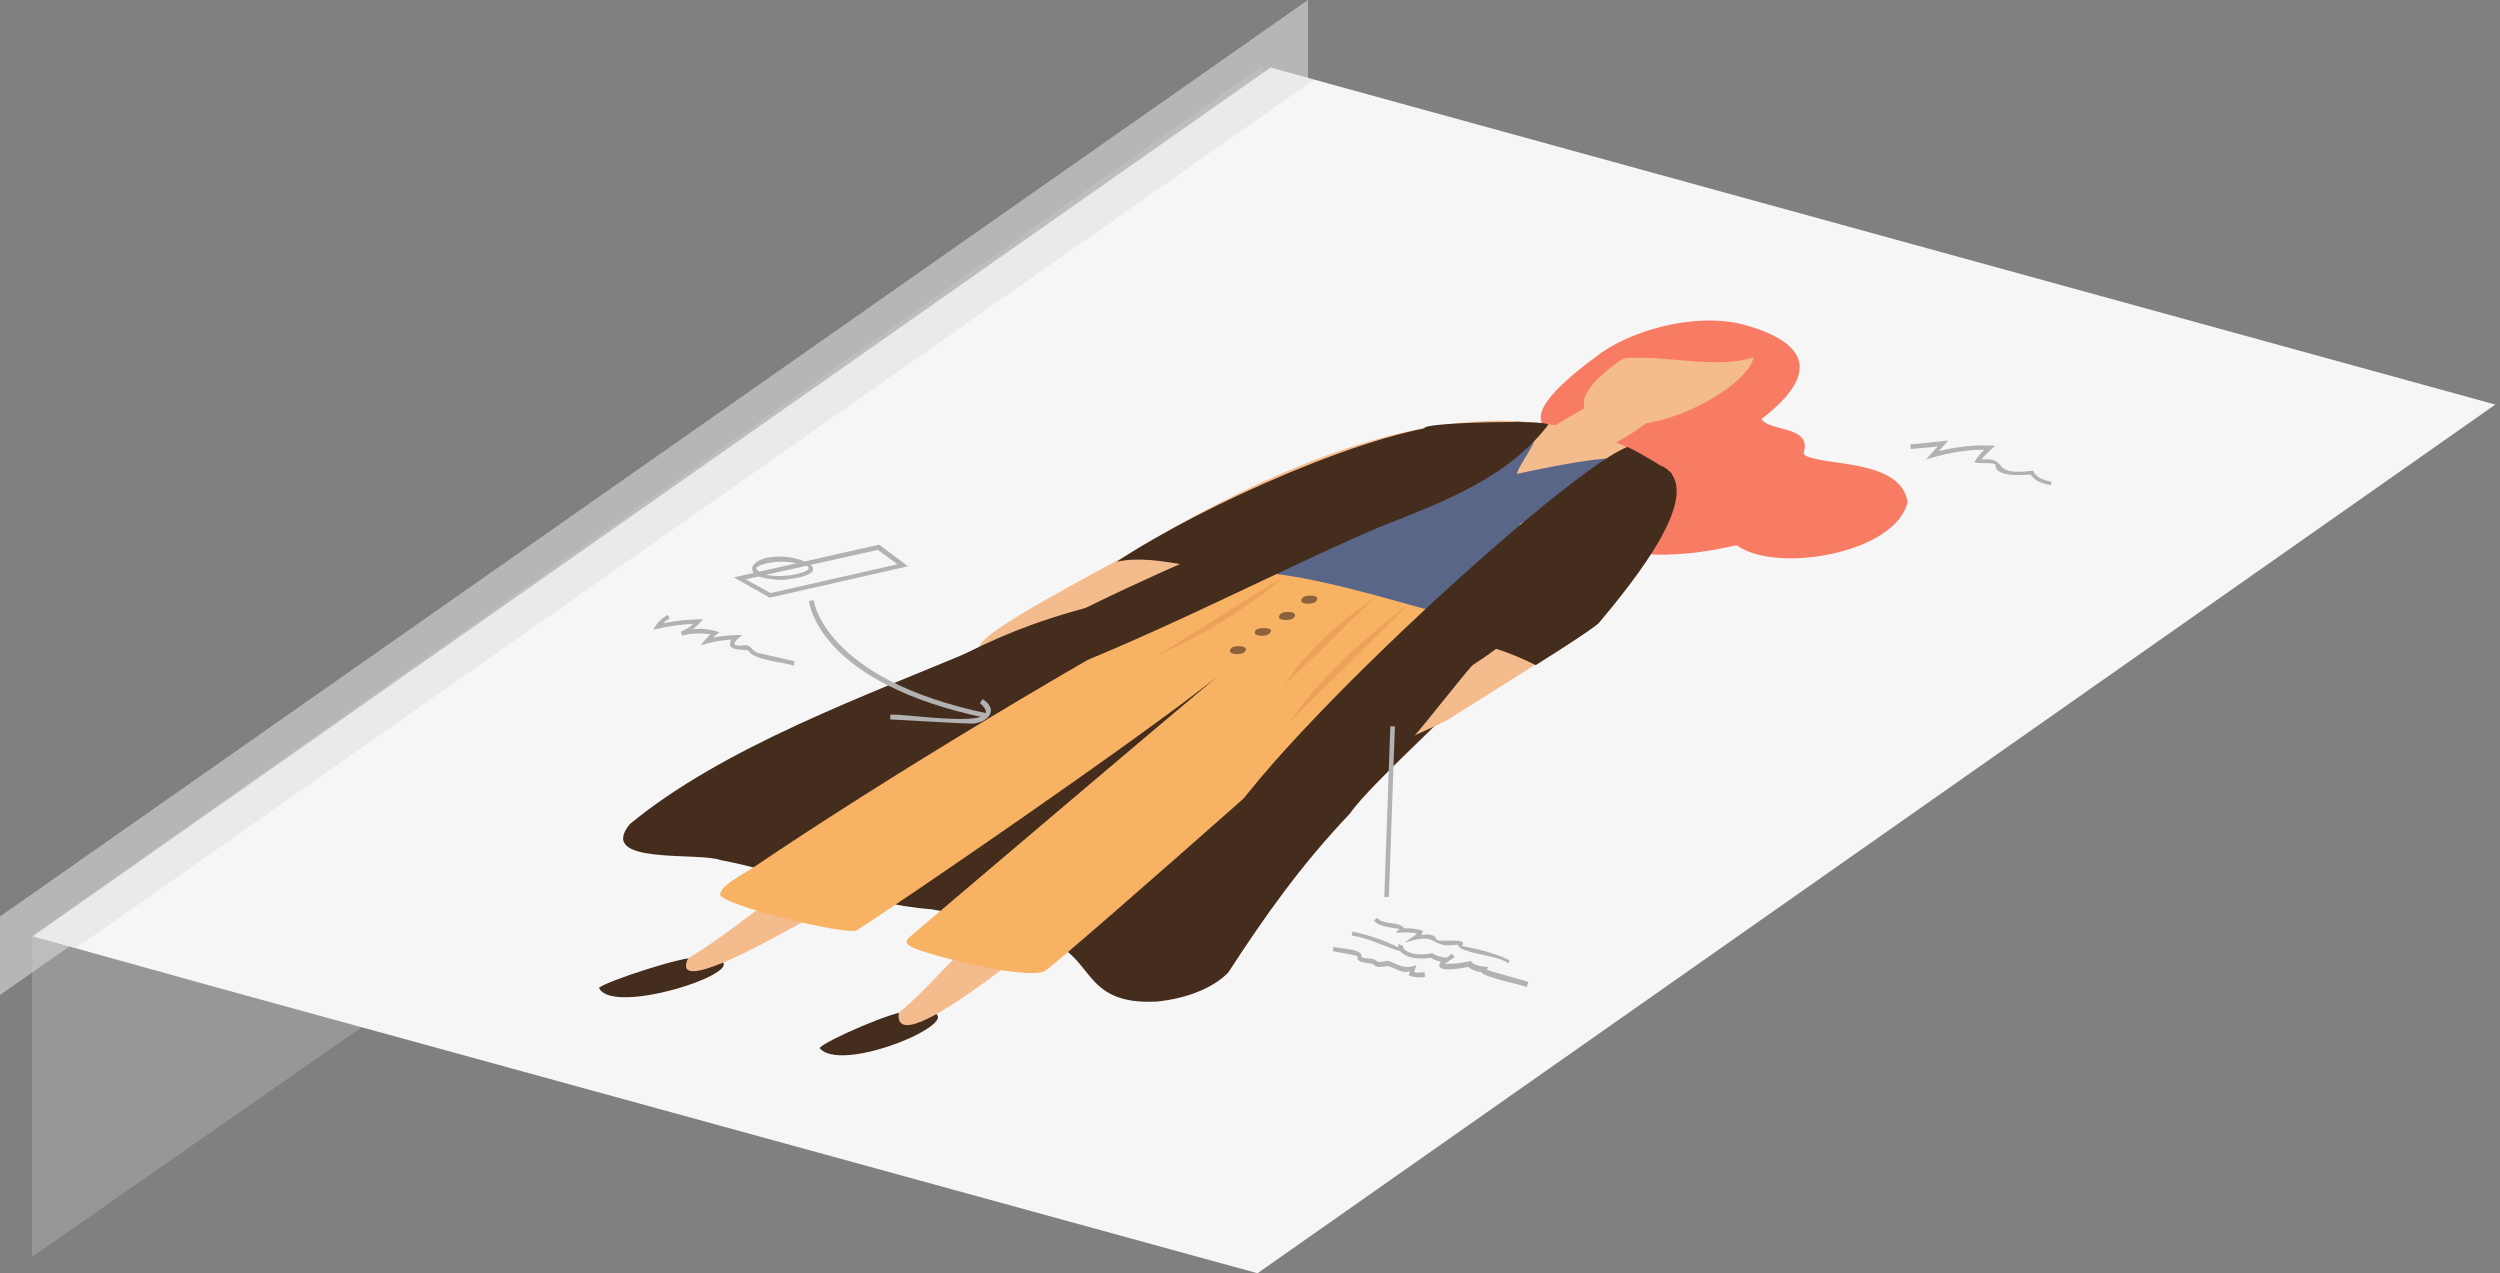 <?xml version="1.0" encoding="utf-8"?>
<!-- Generator: Adobe Illustrator 24.0.2, SVG Export Plug-In . SVG Version: 6.00 Build 0)  -->
<svg version="1.1" id="drawingInSvg_1_" xmlns="http://www.w3.org/2000/svg" xmlns:xlink="http://www.w3.org/1999/xlink" x="0px"
	 y="0px" viewBox="0 0 381.9 194.5" enable-background="new 0 0 381.9 194.5" xml:space="preserve">
<rect x="0" y="0" width="381.9" height="194.5" fill="#808080" stroke="none"/>
<polygon fill="#B6B6B6" points="0,152 199.8,12 199.8,0 0,140 "/>
<polygon id="drawingInSvg-shadow1" opacity="0.3" fill="#CDCDCD" points="192.9,61 192.9,10 4.9,143 4.9,192 "/>
<clipPath id="SVGID_2_" overflow="hidden">
	<path id="SVGID_1_" d="M4.9,143l188-133l189,52l-190,133L4.9,143z " clip-rule="evenodd"/>
</clipPath>
<g id="drawingInSvg-paper-wrap" clip-path="url(#SVGID_2_)" >
	<g id="drawingInSvg-paper" >
		<g>
			<path fill="#F6F6F6" d="M4.9,143.1L194.7,9.9l187.2,51.4L192.1,194.5L4.9,143.1z"/>
		</g>
		<g>
			<g>
				<path fill="#F87C64" d="M291.4,76.7c-1-6.4-11.8-5.5-15.4-7c-0.7-0.3-0.4-0.7-0.3-1.3c0.3-3.3-5.7-2.6-6.6-4.4
					c6.9-5.3,9.5-11-2.7-14.4c-6.7-1.8-16.2,0.4-21.8,4.3c-25.8,18.8,11.8,8.6,0.7,24.7c-6.9,3.2,3.8,6.6,9.7,6.1
					c3.7-0.1,6.5-0.6,10.3-1.4C271.4,87.7,289.6,84.5,291.4,76.7z M245,62c-0.1,0.1-0.1,0-0.1-0.2c0.1,0,0.2,0.1,0.2,0.1
					C245.1,61.9,245,61.9,245,62z M266,56.2c-1.4-0.1-2.9,0.2-4.1,0.7c4-2.3,0.2-4.9-4.7-3c-3.4,1.5-6.3,3-9.2,4.9
					c0.7-0.7,1.2-1.4,1.3-2.1c3.8-3.5,14-6.1,17.3-0.6C266.4,56.1,266.2,56.2,266,56.2z"/>
			</g>
			<g>
				<path fill="#442D1D" d="M187.6,148.6c5.6-8.6,11-16.3,18.6-24.3c7.2-10.4,59.7-50.4,28-55.6c0.2-2.7-3.7-3.3-7.6-2.8
					c-32.8,4.8-49.7,20.6-76.6,32.9c-17.8,7.5-39.5,15.3-53.8,27.1c-5.1,6.3,10.6,4.2,13.9,5.5c8.6,1.5,21.4,6.7,32.2,7.5
					c6,1,11.6,2.8,17.2,4.8c7.8,1.9,5.4,9.9,17.2,9.3C181.6,152.5,185.4,150.8,187.6,148.6z"/>
			</g>
			<g>
				<path fill="#F4BB8D" d="M221.4,109.8c0.1-0.1,21.6-13.4,22.8-14.8c4.9-5.5,15.4-19.2,10.6-23.1c-21.9-15-50.2-5.7-76.2,9.1
					c-2.2,2.2-36.1,18.4-27.7,18.5c4.6,0.1,4.4,0.6,7.4-1.2c0.7-0.4,0.6-1.8,2.9-3.1c15-7.7,28.2-12.9,42.2-19.1
					c-0.7,0.5-7.1,8.3-12.3,12.7c-1.4,1.2-12.2,5.3-10.1,5.9c3.1,0.8,5.9-0.5,8.3-2c0.3,0.7,1.6,1.2,3.1,1.4
					c0.6,2.2,4.3,2.3,6.6,1.9c0.5,1.2,2.2,1.5,3.6,1.5c-1.2,1.3-5.2,2.6-4.5,4.6c-5.2,10.2,35.2-16.8,38-17.5
					c1.9,12.8-14.8,18-22.6,24.4c0.8,0.2-0.2,0.1-0.2,0.2c-2.1,1.6-3.9,4.1-4.9,6.2C207.9,116.1,221.5,110,221.4,109.8z"/>
			</g>
			<g>
				<path fill="#F4BB8D" d="M251.9,62.8c-0.2-0.1-0.4-0.1-0.6-0.2c-0.2-0.2-0.7-0.4-1.3-0.3c0,0,0,0-0.1,0c0.4-0.2,0.6-0.6,0.1-0.8
					c0.6-1-2-0.9-2.8-0.3c0,0,0,0,0,0c1-0.7-1.2-1.2-2.3-0.6c-1.3,1.2-15.4,8.1-10.1,8.1c-0.5,0.8,1.1,0.9,2.1,0.6
					c0.4,0.4,1.6,0.3,2.1,0c0.6,0.8,2.9,0.5,3.8-0.2C243.9,69.8,256.1,62.6,251.9,62.8z"/>
			</g>
			<g>
				<path fill="#F4BB8D" d="M258.3,50.7c23.5-0.5-2,17-12.3,13.8C233.8,62.4,252.4,50.4,258.3,50.7z"/>
			</g>
			<g>
				<path fill="#442D1D" d="M106.4,146.3c-1.9-0.3-13.8,3.6-14.9,4.6C93.8,155.9,120.7,146.3,106.4,146.3z"/>
			</g>
			<g>
				<path fill="#F4BB8D" d="M139.4,131.2c2.5-2.3,63.5-35.3,42.1-31.1c-1.1-0.5-3.1-0.6-4.7,0.3c-13.2-1.8-60.1,39.5-71.7,46
					C101.2,154.9,135.1,133.2,139.4,131.2z"/>
			</g>
			<g>
				<path fill="#442D1D" d="M138.7,154.5c-1.9-0.2-12.7,4.5-13.5,5.6C129,164.7,153.2,153.5,138.7,154.5z"/>
			</g>
			<g>
				<path fill="#F4BB8D" d="M166.9,137.4c2.4-2.9,52.3-39.3,31.8-33.1c-1.3-0.4-3.4-0.3-4.7,0.6c-12.7-1.5-47.3,42.5-56.7,49.8
					C136.2,163.3,162.8,140,166.9,137.4z"/>
			</g>
			<g>
				<path fill="#F87C64" d="M269.5,52.3c0.1-0.5-1.2-0.8-2-0.7c-4.8-1.9-13.6-2.7-18,0.6c-1.7,0.2-8,2.4-2.6,2.7
					c7.1-1.2,17.3,2.5,23.2-1.4C270.8,52.9,270.4,52.4,269.5,52.3z"/>
			</g>
			<g>
				<path fill="#442D1D" d="M205.3,122.8c10.5-8,15.7-17.6,23.4-25.3c2.2-1.7-2.6-2.9-4.8-1.2c-0.6,0.7-1.6,0.8-2.3,1.4
					C219,100.6,198,118,204,118.6c-1.1,1-2.3,2-3.4,3C198.6,123.3,203.3,124.6,205.3,122.8z"/>
			</g>
			<g>
				<path fill="#442D1D" d="M244.3,95.1c5-6,16.7-20.2,9.6-23.9c-2.5,0.7-11.7,6.2-11.6,7.7c-0.6,0.7-2.2,1.5-1.8,2.4
					c-1.5,0.4-3,1.9-1.5,2.5c-0.3,0.3-0.3,0.7-0.1,1c-0.9,0.2-1.6,0.5-1.9,1c-0.2,0-0.4,0-0.7,0c-0.8,5.2-3,9.6-8.1,13.2
					c2.3,0.7,4.6,1.7,6.4,2.6C239.4,98.6,243.8,95.7,244.3,95.1z"/>
			</g>
			<g>
				<path fill="#442D1D" d="M203.1,76.2c-0.3,0.2-0.9,1.7-2,3.7c1.1-0.3,1.5-0.9,1.4-1.4c3.1-0.3,3.8-2.3,1.5-2.7
					c1.1-0.4,1.6-1,1.5-1.6c2.1-0.2,4.2-0.3,6.3-0.4c4-0.3,4.1-3,0.7-2.9c1.7-0.1,6.2-0.3,6.3-2c1.4-0.4,1.9-1.3,1.4-1.9
					c1.2-0.5,3-1,2.8-2.2c-12.1,0.2-39.3,12.3-52.4,21c3.5-0.7,6.7-0.1,9.9,0.4C187.6,82.9,196,79.2,203.1,76.2z"/>
			</g>
			<g>
				<path fill="#442D1D" d="M171.7,92.9c-0.4-0.8-2.7-1-4-0.5c0,0,0,0,0,0c-9.7,2.4-17.3,5.6-25.3,10.2c-3.6,3,3.9,2.7,5.2,1
					c4-2.3,16.5-3.7,18.2-7c1-0.4,2.7-0.8,3.2-1.5C170.2,94.7,172.4,93.9,171.7,92.9z"/>
			</g>
			<g>
				<path fill="#5A6687" d="M221.7,92.7c3.8-3.7,7-7.3,11.3-10.3c1.3-0.9,0.4-2.1-1-2.3c20-7.9,26.7-13.6-0.3-7.7
					c0.7-2.2,3.2-4.5,2.9-6.8c-3.8-3.7-9.1,2.1-10.8,5.2c-8.2,3.8-31.4,7.5-31.8,14.9c0.1,0.7,1.5,1.1,2.9,1.1
					c-9.4,4.4,18.8,4.6,21.9,6.6C218.2,93.9,220.9,93.5,221.7,92.7z"/>
			</g>
			<g>
				<path fill="#F8B264" d="M221.1,93.9c-2.5-0.3-25.6-8-31.6-6.1c-23.2,12.3-54.6,31.3-74.4,44.7c-1.8,1.2-4.9,2.7-5.1,4.1
					c-0.2,1.6,19.6,6.4,20.9,5.5c6.3-4,42.7-28.9,55-38.7c-9.7,8.1-38.3,32.4-46.9,39.7c-1,0.9-0.5,1.3,1.3,2c3,1.1,16,4.5,19.2,3.3
					C161,147.8,221.7,94.1,221.1,93.9z"/>
			</g>
			<g>
				<g>
					<path fill="#8B6239" d="M201,91.9c-0.4,0.5-3,0.5-2-0.6C199.4,90.8,202,90.8,201,91.9z"/>
				</g>
				<g>
					<path fill="#8B6239" d="M197.6,94.4c-0.4,0.5-3,0.5-2-0.6C196,93.3,198.6,93.3,197.6,94.4z"/>
				</g>
				<g>
					<path fill="#8B6239" d="M193.9,96.8c-0.4,0.5-3,0.5-2-0.6C192.4,95.8,195,95.8,193.9,96.8z"/>
				</g>
				<g>
					<path fill="#8B6239" d="M190.1,99.6c-0.4,0.5-3,0.5-2-0.6C188.5,98.5,191.1,98.6,190.1,99.6z"/>
				</g>
			</g>
			<g>
				<path fill="#ECA258" d="M210.2,91.1c0,0-10.1,6.8-13.9,13.5"/>
			</g>
			<g>
				<path fill="#ECA258" d="M215.2,92.3c0,0-12,8.7-18.2,18"/>
			</g>
			<g>
				<path fill="#ECA258" d="M196.4,87.9c0,0-8,7.2-19.4,12.1"/>
			</g>
			<g>
				<path fill="#442D1D" d="M217.6,65.4c-12.6,8.5-28.8,15-43.8,25.1c-1.8,1.3-28.6,14.1-26.5,14.9c7.8,3.4,50.5-20.1,66.5-26.1
					c8.9-3.5,17.3-7.3,22.7-14.4C237,64.1,217.4,64.5,217.6,65.4z"/>
			</g>
			<g>
				<path fill="#442D1D" d="M229.2,94.1c7.2-7.3,16.4-15.8,26.2-21.6c0.7-0.1-7-4.6-6.9-4.2c-11.3,4.8-65.6,55.4-63.6,63.2
					c2.7,0.6,21.7-17.3,23.7-18.8C216.6,106.6,222.9,100.3,229.2,94.1z"/>
			</g>
		</g>
		<g>
			<g>
				<g>
					<path fill="#B2B2B2" d="M150.7,109.7c-25.5-5.3-27.1-17.4-27.1-17.9l0.7-0.1c0,0.1,1.6,12.1,26.6,17.3L150.7,109.7z"/>
				</g>
			</g>
			<g>
				<g>
					<path fill="#B2B2B2" d="M147.7,110.5c0.4,0.1-11.5-0.6-11.7-0.6l0-0.7c1.4-0.4,18.7,2.6,13.7-1.8l0.4-0.6
						C153,108.6,150.4,110.9,147.7,110.5z"/>
				</g>
			</g>
			<g>
				<g>
					<path fill="#B2B2B2" d="M117.6,91.3l-5.5-3.1l22.2-5l4.4,3.3L117.6,91.3z M113.9,88.5l3.8,2.1l19.4-4.4l-3-2.2L113.9,88.5z"/>
				</g>
			</g>
			<g>
				<g>
					<path fill="#B2B2B2" d="M119.4,88.6c-1.7-0.1-5.1-0.3-4.4-2.2l0,0C118,82.7,131.2,87.5,119.4,88.6z M119.6,85.8
						c-2.1,0-3.8,0.5-4.1,1v0C116.9,89.7,129.9,86.5,119.6,85.8z"/>
				</g>
			</g>
			<g>
				<g>
					<path fill="#B2B2B2" d="M121.3,101.7c-1.2-0.5-6.5-0.9-6.9-2.3c-0.9-0.3-3.6,0.2-2.7-1.7c-1.6,0.1-3.2,0.4-4.7,0.9
						c0.5-0.6,1-1.2,1.5-1.7c-1.3-0.2-2.9-0.2-4.3,0.2l-0.2-0.6c0.7-0.3,1.4-0.7,1.9-1.2c-2,0.1-4.1,0.4-6.1,0.9
						c0.5-1,1.1-1.6,2.2-2.3l0.3,0.6c-0.4,0.2-0.7,0.4-1,0.7c2-0.4,4.1-0.6,6.1-0.6c-0.5,0.5-0.9,1.1-1.6,1.5c1.5-0.1,2.8,0,4.1,0.5
						c-0.3,0.2-0.8,0.6-1,0.8c1.5-0.3,3-0.4,4.5-0.4c-0.9,0.7-2.2,1.8,0,1.6c1.5-0.3,1.4,1.1,2.7,1.2c0,0,5.2,1.2,5.2,1.2
						L121.3,101.7z"/>
				</g>
			</g>
		</g>
		<g>
			<g>
				
					<rect x="199.2" y="123.6" transform="matrix(3.537607e-02 -0.999 0.999 3.537607e-02 80.94 331.643)" fill="#B2B2B2" width="26.1" height="0.7"/>
			</g>
			<g>
				<path fill="#B2B2B2" d="M230.4,147.2c-1.2-1.3-7.5-1.5-7.7-2.9c-4.6,0.7-2.6-2.1-8.1-0.3c0.3-0.3,1.6-1.1,1.9-1.4
					c-0.9-0.2-2.2-0.2-3.3-0.1l0.6-0.6c-1.3-0.2-3.4-0.4-3.9-1.3l0.5-0.4c0.6,1.1,3.4,0.5,4.1,1.6c1.1,0,2,0.1,2.9,0.4
					c-0.1,0.2-0.2,0.4-0.3,0.6c1.2-0.1,1.9-0.1,2.3,0.6c0.1,0.7,3.6-0.1,4.1,0.6c0,0.1,0,0.4-0.2,0.5c2.7,0.5,5.4,1.2,7.3,2.2
					L230.4,147.2z"/>
			</g>
			<g>
				<path fill="#B2B2B2" d="M233.2,150.8c-0.7-0.4-6.6-1.5-6.9-2.3c-0.9-0.1-1.6-0.4-2-0.8c-0.9,0.2-5.5,1.1-4.2-0.8
					c-0.6-0.1-1.1-0.3-1.5-0.6c-1.8,0.3-3.8,0.1-4.7-1c-2.2-0.6-4.5-1.9-7.4-2.4l0.1-0.6c2.7,0.6,5,1.4,7,2.4l0-0.5
					c0.3,0.1,0.9,0.3,0.8,0.7c0.8,0.9,2.6,1.1,4.4,0.7c0.5,0.4,1.2,0.6,2.2,0.7l0.8-0.6l0.4,0.5l-1,0.7l0,0c0,0-0.5,0.3-0.5,0.3
					c1.3,0.1,2.7-0.1,4-0.4c0.2,0.6,1.6,0.9,2.7,0.9l-0.3,0.4c-0.1,0.1,6.2,1.8,6.4,1.9L233.2,150.8z"/>
			</g>
			<g>
				<path fill="#B2B2B2" d="M216.8,149.3c-0.6,0-1.1-0.1-1.6-0.3l0.2-0.6c-1.5,0.3-2.1-0.5-3.3-0.8c-0.8,0-1.8,0.4-2.3-0.3
					c-0.7-0.3-2.7-0.1-2.4-1.2c-0.2-0.2-3.4-0.7-3.8-0.8l0.1-0.7c0.8,0.4,4.5,0.2,4.3,1.6c0.5,0.3,1.8,0.1,2.3,0.6
					c0.5,0.4,1.2-0.1,1.8,0c1.5,0.5,2.5,1.4,4.3,0.6l-0.4,1.1c0.4,0.1,1,0.1,1.6,0l0.1,0.7C217.4,149.3,217.1,149.3,216.8,149.3z"/>
			</g>
		</g>
		<g>
			<path fill="#B2B2B2" d="M313.3,74.1c-1.5-0.2-2.6-0.8-3.1-1.6c-1.6,0.1-5.5,0.4-5.4-1.6c-0.8-0.3-2.4,0-3.2-0.3
				c0.4-0.7,0.9-1.3,1.5-1.9c-3,0-6.1,0.6-8.9,1.5l1.8-2l-4.1,0.4l-0.1-0.7l5.8-0.6l-1.4,1.6c2.8-0.7,5.8-1,8.6-0.8
				c-0.7,0.6-1.6,1.4-2.1,2.1c4.5-0.4,0.9,2.6,7.9,1.7c0.3,0.9,1.3,1.4,2.8,1.7L313.3,74.1z"/>
		</g>
	</g>
</g>
<polygon id="drawingInSvg-shadow2" opacity="0.3" clip-path="url(#SVGID_2_)" fill="#CDCDCD" points="4.9,143.1 194.7,9.9 
	201.4,11.7 11.5,144.9 	"/>
</svg>
